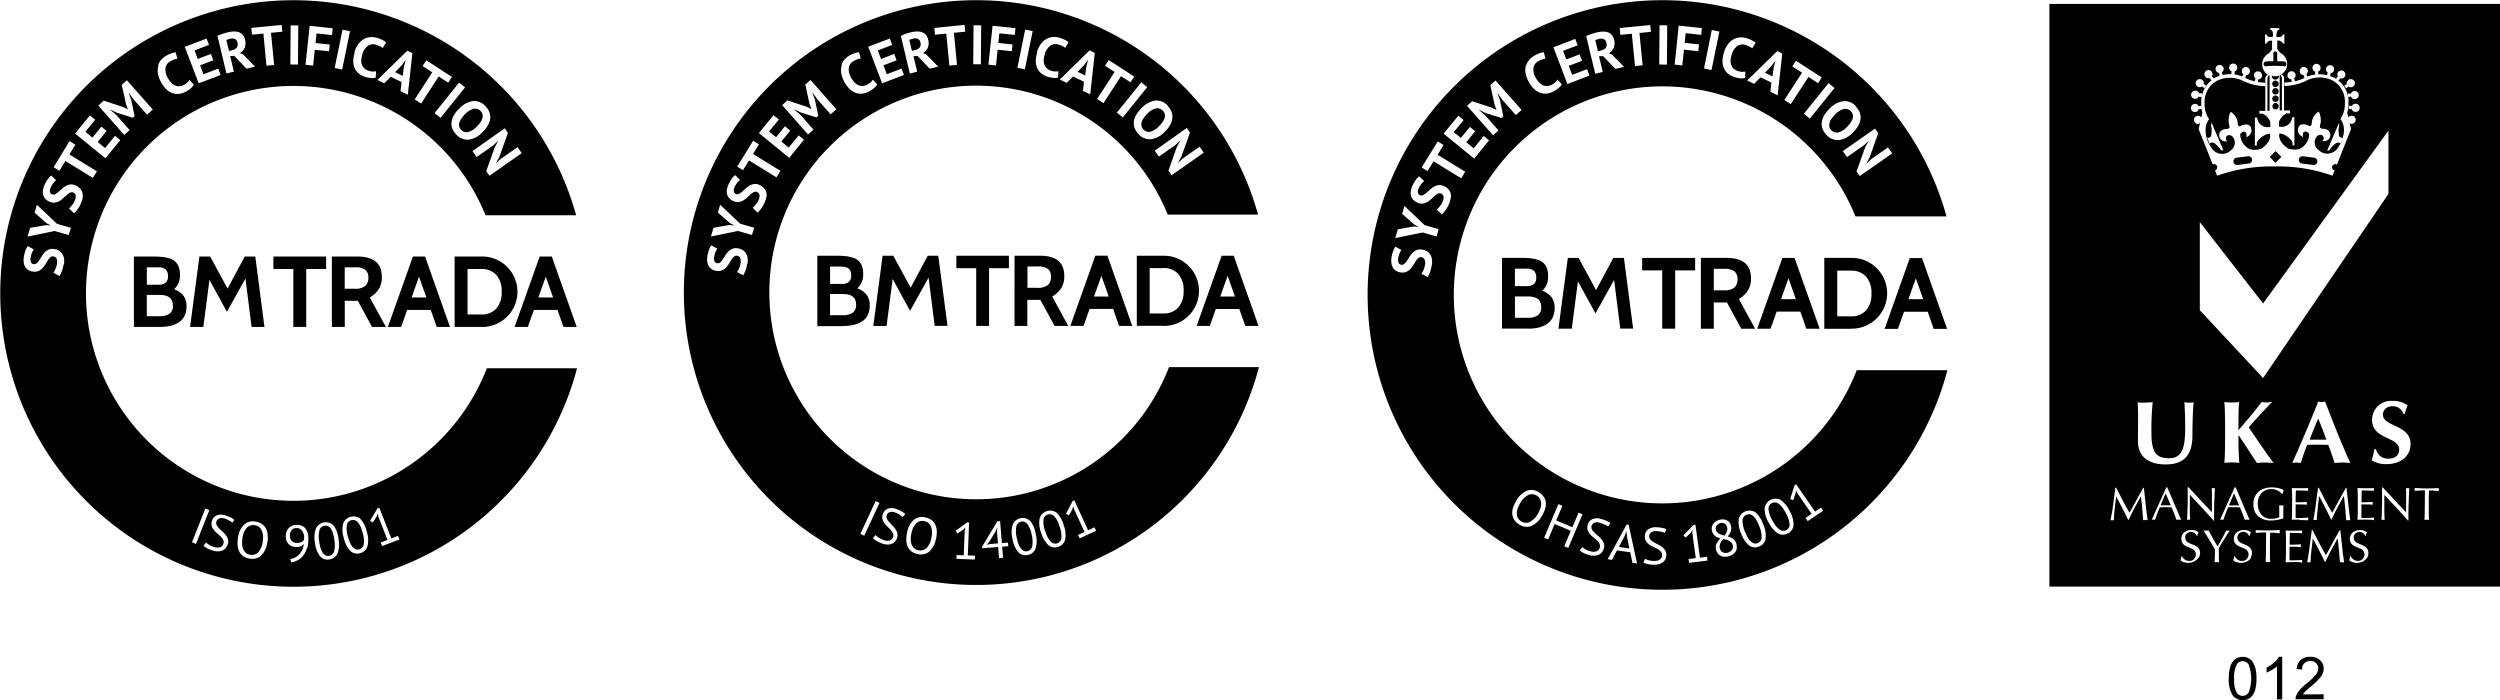 <svg xmlns="http://www.w3.org/2000/svg" viewBox="0 0 393.18 110.117">
  <path d="M25.186 46.39h-2.1v3.337h1.993a2.722 2.722 0 0 0 1.57-.383 1.45 1.45 0 0 0 .54-1.278q0-1.675-2.01-1.677zm-.315-4.35h-1.78v2.737h1.98a1.55 1.55 0 0 0 .94-.295 1.164 1.164 0 0 0 .4-1.01 1.373 1.373 0 0 0-.38-1.122 1.8 1.8 0 0 0-1.14-.31zm.47 9.38h-4.28V40.347h2.99a13.855 13.855 0 0 1 1.43.062 5.976 5.976 0 0 1 1.16.23 2.354 2.354 0 0 1 .9.48 2.165 2.165 0 0 1 .55.81 3.29 3.29 0 0 1 .21 1.23 2.887 2.887 0 0 1-.92 2.33 3.267 3.267 0 0 1 1.47 1.01 2.686 2.686 0 0 1 .48 1.67 3.316 3.316 0 0 1-.35 1.57 2.452 2.452 0 0 1-.94 1.01 4.576 4.576 0 0 1-1.25.5 6.074 6.074 0 0 1-1.42.15zm16.25 0h-2.02l-.97-7.62-2.91 5.24-2.75-5.023-.96 7.4h-2.09l1.47-11.073h1.69l2.74 5.043 2.7-5.043h1.66l1.44 11.076m9.71-9.112h-3.14v9.112h-2.03v-9.112H43v-1.96h8.29v1.96m4.49-.268h-1.566v3.37H55.7a2.61 2.61 0 0 0 1.757-.445 1.662 1.662 0 0 0 .475-1.28 1.56 1.56 0 0 0-.458-1.242 2.625 2.625 0 0 0-1.694-.4zm4.89 9.38h-2.157l-2.242-4.113h-2.05v4.113h-2.03V40.347h4.05q3.8 0 3.81 3.2a3.458 3.458 0 0 1-.49 1.937 4.382 4.382 0 0 1-1.4 1.3l2.53 4.637zm6.384-4.635l-1.154-3.27-1.167 3.27h2.322zm3.716 4.635h-2.082l-.943-2.673h-3.71l-.953 2.673H61l3.94-11.073h1.912zm4.878-9.112H73.53v7.15h2.118a3.042 3.042 0 0 0 2.413-.944 3.845 3.845 0 0 0 .84-2.63 3.853 3.853 0 0 0-.83-2.63 3.043 3.043 0 0 0-2.41-.946zm0 9.112H71.5V40.347h4.144a5.54 5.54 0 1 1 0 11.073zm11.337-4.635l-1.152-3.27-1.168 3.27zM90.7 51.42h-2.08l-.943-2.673h-3.71l-.952 2.673h-2.082l3.943-11.073h1.91zM36.505 7.9a1.28 1.28 0 0 0 .725-.408.894.894 0 0 0 .114-.8.793.793 0 0 0-.383-.544 1.017 1.017 0 0 0-.75-.05c-.12.03-.23.06-.35.094a1.416 1.416 0 0 0-.26.1l.42 1.735zm20.225 75a2.783 2.783 0 0 0-.387-.683 1.218 1.218 0 0 0-.483-.378.914.914 0 0 0-.59-.03.95.95 0 0 0-.725.79 4.29 4.29 0 0 0 .18 1.81 6.31 6.31 0 0 0 .312.91 2.808 2.808 0 0 0 .4.67 1.318 1.318 0 0 0 .482.38.84.84 0 0 0 .56.03.956.956 0 0 0 .73-.79 4.228 4.228 0 0 0-.18-1.82 7.122 7.122 0 0 0-.31-.92zm-4.35 1.03a2.785 2.785 0 0 0-.308-.722 1.2 1.2 0 0 0-.435-.434.907.907 0 0 0-.58-.093.952.952 0 0 0-.814.7 4.286 4.286 0 0 0-.036 1.83 6.284 6.284 0 0 0 .2.95 2.8 2.8 0 0 0 .318.72 1.3 1.3 0 0 0 .436.44.85.85 0 0 0 .56.1.958.958 0 0 0 .82-.7 4.273 4.273 0 0 0 .04-1.83 7.19 7.19 0 0 0-.19-.94zm-4.637.055a1.645 1.645 0 0 0-.22-.486.977.977 0 0 0-.37-.34 1.074 1.074 0 0 0-.528-.11.98.98 0 0 0-.77.33 1.307 1.307 0 0 0-.258.88 1.14 1.14 0 0 0 .324.86 1.115 1.115 0 0 0 .81.27 1.616 1.616 0 0 0 .69-.15.854.854 0 0 0 .4-.35 1.07 1.07 0 0 0 .01-.19v-.17a2.283 2.283 0 0 0-.07-.57zM63.34 11.92l.187-1.435.256-.95-.04-.02-.59.796-1 1.03v.01l1.186.58M40.78 82.91a1.358 1.358 0 0 0-.69-.3 1.4 1.4 0 0 0-1.26.382 2.99 2.99 0 0 0-.7 1.684 4.14 4.14 0 0 0-.05.9 2.433 2.433 0 0 0 .17.784 1.53 1.53 0 0 0 .414.586 1.337 1.337 0 0 0 .683.3 1.41 1.41 0 0 0 1.26-.38 2.943 2.943 0 0 0 .71-1.686 4.29 4.29 0 0 0 .05-.9 2.45 2.45 0 0 0-.175-.787 1.594 1.594 0 0 0-.423-.584zm31.44-63.03a1.116 1.116 0 0 0 .31.543 1.148 1.148 0 0 0 1.05.36 2.9 2.9 0 0 0 1.41-.883 4.285 4.285 0 0 0 .55-.635 2.28 2.28 0 0 0 .32-.64 1.216 1.216 0 0 0 .036-.61 1.236 1.236 0 0 0-1.382-.91 2.924 2.924 0 0 0-1.4.878 4.4 4.4 0 0 0-.556.658 2.246 2.246 0 0 0-.31.65 1.216 1.216 0 0 0-.02.61zm289.964 89.336a2.907 2.907 0 0 1 .345-.444c.14-.15.46-.43.95-.84a13.093 13.093 0 0 0 1.26-1.175 3 3 0 0 0 .55-.814 2 2 0 0 0 .16-.784 1.744 1.744 0 0 0-.56-1.32 2.12 2.12 0 0 0-1.52-.54 2.213 2.213 0 0 0-1.52.49 2.076 2.076 0 0 0-.65 1.43l.84.08a1.35 1.35 0 0 1 .36-.98 1.282 1.282 0 0 1 .94-.36 1.244 1.244 0 0 1 .91.33 1.09 1.09 0 0 1 .35.82 1.7 1.7 0 0 1-.39.99 9.09 9.09 0 0 1-1.47 1.41 8.482 8.482 0 0 0-1.07 1.01 2.973 2.973 0 0 0-.54.89 1.423 1.423 0 0 0-.1.57h4.41v-.79z"/>
  <path d="M76.565 57.92a32.622 32.622 0 1 1-.2-24.063H90.61a46.12 46.12 0 1 0 .145 24.064h-14.19zm2.818-37.74l.5.72-1.35 3.79-.5.92.024.035.69-.654 2.653-1.85.655.94-5.075 3.56-.506-.72 1.34-3.76.514-.95-.025-.03-.71.67-2.628 1.84-.656-.93zm-3.048-3.487a2.74 2.74 0 0 1 .643.982 2.183 2.183 0 0 1 .107 1.04 2.877 2.877 0 0 1-.384 1.052 4.984 4.984 0 0 1-.82 1.03 3.65 3.65 0 0 1-2.17 1.17 2.355 2.355 0 0 1-1.94-.8 2.713 2.713 0 0 1-.65-.987 2.148 2.148 0 0 1-.1-1.037 2.915 2.915 0 0 1 .38-1.043 5 5 0 0 1 .83-1.03 3.656 3.656 0 0 1 2.17-1.174 2.354 2.354 0 0 1 1.95.797zm-3.19-2.946l-3.86 4.79-.94-.757 3.86-4.79zm-6.68-3.36l.585-.9 4.024 2.613-.583.9-1.5-.976-2.76 4.262-1.01-.655 2.77-4.26zm-1.61-2.03l-.717 6.54L63 14.342l.154-1.44-1.7-.825L60.44 13.1l-1.083-.526 4.7-4.6zm-9.11-.17a4.053 4.053 0 0 1 .696-1.37 2.765 2.765 0 0 1 .92-.74 2.362 2.362 0 0 1 1.01-.244 3.124 3.124 0 0 1 .99.142 4.938 4.938 0 0 1 .83.336 3.3 3.3 0 0 1 .53.35l-.53.9a1.71 1.71 0 0 0-.41-.28 4.227 4.227 0 0 0-.62-.24 1.466 1.466 0 0 0-1.27.14 2.432 2.432 0 0 0-.91 1.4 3.34 3.34 0 0 0-.16.86 1.81 1.81 0 0 0 .1.74 1.477 1.477 0 0 0 .38.57 1.744 1.744 0 0 0 .67.37 2.345 2.345 0 0 0 .66.13 1.927 1.927 0 0 0 .52-.05l-.06 1.01a1.867 1.867 0 0 1-.77.06 4.375 4.375 0 0 1-.88-.18 3.125 3.125 0 0 1-.95-.48 2.248 2.248 0 0 1-.66-.79 2.723 2.723 0 0 1-.27-1.13 4.3 4.3 0 0 1 .24-1.47zm-1.877-3.52l1.18.243-1.238 6.026-1.18-.243zM48.7 4.06l3.627.385-.114 1.065-2.43-.257-.16 1.512L51.86 7l-.11 1.067-2.24-.236-.26 2.48-1.2-.12zm-2.988-.07l1.2.01-.05 6.152-1.2-.01.05-6.15zM44.3 3.92l.1 1.066-1.78.174.492 5.056-1.2.117-.49-5.056-1.794.174-.1-1.06zM34.2 5.627c.125-.053.26-.108.406-.165s.295-.107.44-.155.295-.09.437-.132.27-.073.39-.1a4.515 4.515 0 0 1 .845-.12 2.346 2.346 0 0 1 .79.09 1.445 1.445 0 0 1 .636.4 1.657 1.657 0 0 1 .39.777 2.01 2.01 0 0 1-.056 1.278 1.8 1.8 0 0 1-.762.86l.482.165 1.914 1.955-1.35.323-1.92-2.023-.643.037.58 2.453-1.17.28-1.41-5.923zm-5.118 1.738l3.408-1.3.382 1-2.283.87.51 1.338 2.07-.79.38 1-2.08.792.53 1.4 2.32-.885.38 1-3.45 1.315-2.19-5.75zm-4.207 2.876a2.4 2.4 0 0 1 .53-.9 3.1 3.1 0 0 1 .786-.61 5.046 5.046 0 0 1 .82-.36 3.39 3.39 0 0 1 .61-.14l.28 1.01a1.77 1.77 0 0 0-.48.1 4.42 4.42 0 0 0-.61.29 1.464 1.464 0 0 0-.78 1.02 2.444 2.444 0 0 0 .38 1.63 3.166 3.166 0 0 0 .51.71 1.867 1.867 0 0 0 .6.44 1.468 1.468 0 0 0 .68.13 1.7 1.7 0 0 0 .73-.21 2.392 2.392 0 0 0 .55-.39 1.883 1.883 0 0 0 .32-.4l.68.74a1.855 1.855 0 0 1-.49.6 4.464 4.464 0 0 1-.74.5 3.16 3.16 0 0 1-1 .35 2.236 2.236 0 0 1-1.03-.07 2.722 2.722 0 0 1-1-.58 4.335 4.335 0 0 1-.9-1.2 3.994 3.994 0 0 1-.5-1.45 2.73 2.73 0 0 1 .1-1.16zm-8.555 5.59l3.095 1.02.684.34.02-.02-.28-.71-.69-3.12.81-.72 4.07 4.61-.9.8-2.12-2.39-.71-1-.04.04.37.99.54 2.59-.29.26-2.56-.81-.94-.47-.04.03.93.79 2.12 2.4-.86.76-4.07-4.62zm-2.18 2.32l.834.68-1.545 1.9 1.11.91 1.4-1.72.83.68-1.41 1.73 1.16.95 1.57-1.92.83.68-2.34 2.85L11.81 21zm-3.2 4.04l.914.56-.94 1.53 4.326 2.67-.63 1.03-4.323-2.66-.944 1.54-.913-.56zm-.95 19.4a4.886 4.886 0 0 1-.286 1.13 3.367 3.367 0 0 1-.35.7l-.953-.53c.05-.06.1-.13.15-.23a3.488 3.488 0 0 0 .16-.33 4.164 4.164 0 0 0 .15-.39 2.9 2.9 0 0 0 .1-.43 1.56 1.56 0 0 0-.06-.84.61.61 0 0 0-.5-.35.573.573 0 0 0-.48.14 2.325 2.325 0 0 0-.39.47c-.12.19-.25.4-.39.63a3.418 3.418 0 0 1-.47.62 1.924 1.924 0 0 1-.62.44 1.6 1.6 0 0 1-.87.09 1.848 1.848 0 0 1-.74-.25 1.456 1.456 0 0 1-.48-.5 1.853 1.853 0 0 1-.23-.69 3.212 3.212 0 0 1 .02-.85 5.34 5.34 0 0 1 .24-.98 2.613 2.613 0 0 1 .38-.73l.95.52a2.13 2.13 0 0 0-.3.54 3.3 3.3 0 0 0-.21.81 1.066 1.066 0 0 0 .07.67.53.53 0 0 0 .41.29.554.554 0 0 0 .47-.14 2.418 2.418 0 0 0 .4-.47c.13-.19.26-.4.4-.63a3.754 3.754 0 0 1 .47-.62 1.95 1.95 0 0 1 .62-.43 1.5 1.5 0 0 1 .84-.09 2.032 2.032 0 0 1 .82.28 1.575 1.575 0 0 1 .52.54 1.93 1.93 0 0 1 .25.75 3.523 3.523 0 0 1-.03.92zm.806-4.63l-2.2-.63-4.265.88.4-1.37 2.54-.44.66.07.01-.04-.6-.31-1.9-1.68.36-1.24 3.16 3 2.2.63zm2.218-5.9a3.492 3.492 0 0 1-.27.89 4.707 4.707 0 0 1-.582 1.01 3.5 3.5 0 0 1-.523.58l-.79-.77a2.085 2.085 0 0 0 .2-.18 3.214 3.214 0 0 0 .24-.27c.08-.1.16-.22.24-.34a2.42 2.42 0 0 0 .21-.39 1.533 1.533 0 0 0 .17-.82.6.6 0 0 0-.38-.48.574.574 0 0 0-.5 0 2.348 2.348 0 0 0-.5.35c-.18.15-.36.32-.55.5a3.482 3.482 0 0 1-.62.47 1.9 1.9 0 0 1-.72.25 1.6 1.6 0 0 1-.87-.15 1.852 1.852 0 0 1-.65-.45 1.475 1.475 0 0 1-.33-.61 1.848 1.848 0 0 1-.03-.73A3.127 3.127 0 0 1 7 29.1a5.277 5.277 0 0 1 .5-.89 2.67 2.67 0 0 1 .56-.606l.77.754a2.09 2.09 0 0 0-.44.44 3.23 3.23 0 0 0-.43.72 1.076 1.076 0 0 0-.11.66.535.535 0 0 0 .32.383.556.556 0 0 0 .483-.01 2.36 2.36 0 0 0 .51-.34c.174-.15.36-.31.554-.49a3.588 3.588 0 0 1 .62-.46 1.933 1.933 0 0 1 .72-.25 1.5 1.5 0 0 1 .833.15 2.054 2.054 0 0 1 .71.5 1.6 1.6 0 0 1 .356.66 1.935 1.935 0 0 1 .03.8zm17.18 54.23l2.1-5.31.63.25-2.1 5.32zm6.352-3.09a2.5 2.5 0 0 0-.477-.33 3.677 3.677 0 0 0-.76-.32 1.185 1.185 0 0 0-.85 0 .756.756 0 0 0-.38 1.03 2.106 2.106 0 0 0 .37.51c.16.17.34.34.54.51a3.86 3.86 0 0 1 .52.56 1.95 1.95 0 0 1 .34.65 1.318 1.318 0 0 1-.03.78 1.63 1.63 0 0 1-.32.6 1.367 1.367 0 0 1-.52.38 1.76 1.76 0 0 1-.68.14 2.755 2.755 0 0 1-.81-.12 4.45 4.45 0 0 1-.94-.38 2.7 2.7 0 0 1-.54-.38l.4-.51a2.645 2.645 0 0 0 .47.36 3.187 3.187 0 0 0 .76.33 2.317 2.317 0 0 0 .5.1 1.158 1.158 0 0 0 .44-.04.9.9 0 0 0 .35-.2.837.837 0 0 0 .21-.37.784.784 0 0 0-.03-.59 2.07 2.07 0 0 0-.38-.51 6.852 6.852 0 0 0-.55-.5 3.588 3.588 0 0 1-.53-.53 1.91 1.91 0 0 1-.34-.64 1.4 1.4 0 0 1 .03-.8 1.317 1.317 0 0 1 .75-.88 2 2 0 0 1 1.38.01 5.135 5.135 0 0 1 .84.34 2.4 2.4 0 0 1 .55.36zm5.48 3.1a3.44 3.44 0 0 1-.945 2.07 2.094 2.094 0 0 1-1.83.48 2.332 2.332 0 0 1-.98-.37 1.96 1.96 0 0 1-.62-.7 2.626 2.626 0 0 1-.28-.98 4.985 4.985 0 0 1 .06-1.22 3.474 3.474 0 0 1 .94-2.06 2.07 2.07 0 0 1 1.82-.49 2.384 2.384 0 0 1 1 .38 1.94 1.94 0 0 1 .63.71 2.637 2.637 0 0 1 .28.99 4.845 4.845 0 0 1-.05 1.23zm6.264.83a3.535 3.535 0 0 1-.553 1.18 2.637 2.637 0 0 1-.852.76 3.13 3.13 0 0 1-1.082.37l-.158-.52a2.617 2.617 0 0 0 .846-.29 2.337 2.337 0 0 0 .65-.53 2.7 2.7 0 0 0 .43-.71 3.4 3.4 0 0 0 .22-.86 1.2 1.2 0 0 1-.48.38 2 2 0 0 1-.7.12 1.757 1.757 0 0 1-.63-.1 1.553 1.553 0 0 1-.53-.31 1.49 1.49 0 0 1-.37-.51 1.774 1.774 0 0 1-.14-.7 2.252 2.252 0 0 1 .1-.73 1.68 1.68 0 0 1 .32-.58 1.528 1.528 0 0 1 .55-.4 1.966 1.966 0 0 1 .77-.15 1.635 1.635 0 0 1 1.31.51 2.257 2.257 0 0 1 .5 1.51 5.563 5.563 0 0 1-.17 1.63zm4.787.92a1.564 1.564 0 0 1-1.283.93 1.525 1.525 0 0 1-1.514-.56 4.363 4.363 0 0 1-.746-2.09 4.135 4.135 0 0 1 .166-2.25 1.72 1.72 0 0 1 2.795-.4 4.382 4.382 0 0 1 .748 2.14 4.13 4.13 0 0 1-.166 2.25zm4.713-1.14a1.556 1.556 0 0 1-1.164 1.08 1.52 1.52 0 0 1-1.57-.39 4.4 4.4 0 0 1-.986-1.99 4.122 4.122 0 0 1-.1-2.26 1.72 1.72 0 0 1 2.73-.73 4.375 4.375 0 0 1 .994 2.04 4.122 4.122 0 0 1 .097 2.26zm2.307-.03l-.22-.56 1.064-.41-1.44-3.67-.1-.48-.16.48-.6.93-.44-.27 1.17-1.95.28-.11 1.9 4.85 1.04-.41.22.57zM357.67 104.2a4.96 4.96 0 0 1-1.2.782v.792a5.6 5.6 0 0 0 .86-.422 4.223 4.223 0 0 0 .776-.564V110h.82v-6.7h-.526a3.093 3.093 0 0 1-.73.9zm-3.357-.053a1.817 1.817 0 0 0-.668-.623 1.97 1.97 0 0 0-.94-.216 1.86 1.86 0 0 0-1.21.393 2.35 2.35 0 0 0-.723 1.11 6.1 6.1 0 0 0-.244 1.9 4.4 4.4 0 0 0 .66 2.72 2.033 2.033 0 0 0 2.728.3 2.36 2.36 0 0 0 .72-1.11 6.083 6.083 0 0 0 .242-1.9 6.59 6.59 0 0 0-.15-1.57 3.335 3.335 0 0 0-.415-.98zm-.662 4.75a1.1 1.1 0 0 1-1.9 0 4.2 4.2 0 0 1-.38-2.185 4.2 4.2 0 0 1 .43-2.25 1.045 1.045 0 0 1 .9-.477 1.136 1.136 0 0 1 .96.54 6.39 6.39 0 0 1 0 4.372zM132.64 46.243h-2.1v3.328h1.988a2.733 2.733 0 0 0 1.57-.38 1.45 1.45 0 0 0 .543-1.27q0-1.67-2-1.67m-.31-4.33h-1.78v2.73h1.97a1.553 1.553 0 0 0 .94-.29 1.162 1.162 0 0 0 .4-1 1.368 1.368 0 0 0-.38-1.11 1.81 1.81 0 0 0-1.14-.31m.47 9.35h-4.27V40.22h2.98a13.716 13.716 0 0 1 1.43.062 6.058 6.058 0 0 1 1.15.235 2.357 2.357 0 0 1 .9.477 2.154 2.154 0 0 1 .55.812 3.3 3.3 0 0 1 .2 1.228 2.883 2.883 0 0 1-.92 2.32 3.24 3.24 0 0 1 1.47 1.01 2.673 2.673 0 0 1 .48 1.664 3.31 3.31 0 0 1-.34 1.568 2.437 2.437 0 0 1-.94 1 4.544 4.544 0 0 1-1.25.5 5.98 5.98 0 0 1-1.42.158m16.19 0H147l-.96-7.6-2.91 5.232-2.74-5.008-.954 7.38h-2.087l1.46-11.038h1.68l2.73 5.026 2.69-5.026h1.65m11.12 1.956h-3.13v9.082h-2.02v-9.082h-3.12V40.22h8.26m4.48 1.687h-1.56v3.36h1.48a2.6 2.6 0 0 0 1.75-.442 1.662 1.662 0 0 0 .47-1.278 1.56 1.56 0 0 0-.46-1.238 2.6 2.6 0 0 0-1.69-.4m4.87 9.35h-2.15l-2.24-4.1h-2.05v4.1h-2.01V40.22h4.03q3.79 0 3.79 3.185a3.44 3.44 0 0 1-.49 1.932 4.363 4.363 0 0 1-1.4 1.3l2.512 4.62zm6.36-4.62l-1.15-3.26-1.16 3.26zm3.7 4.62H176l-.94-2.67h-3.7l-.95 2.66h-2.074l3.93-11.04h1.9l3.9 11.03zm4.86-9.09h-2.12v7.13h2.11a3.03 3.03 0 0 0 2.4-.95 3.833 3.833 0 0 0 .83-2.62 3.83 3.83 0 0 0-.82-2.62 3.023 3.023 0 0 0-2.4-.95m0 9.08h-4.14V40.22h4.13a5.52 5.52 0 1 1 0 11.037m11.3-4.62l-1.15-3.26-1.16 3.26zm3.71 4.62h-2.08l-.94-2.663h-3.7l-.94 2.664h-2.07l3.93-11.038h1.9l3.9 11.038zM156.8 83.695l.03-.67h-.024l-.24.574-1.01 1.64-.36.43.564-.11 1.19-.1-.14-1.77M143.92 7.88a1.278 1.278 0 0 0 .723-.41.89.89 0 0 0 .113-.8.79.79 0 0 0-.38-.543 1.04 1.04 0 0 0-.75-.05c-.12.03-.24.06-.35.1a1.41 1.41 0 0 0-.264.1L143.42 8zm18.075 75.33a2.785 2.785 0 0 0-.35-.7 1.222 1.222 0 0 0-.46-.408.914.914 0 0 0-.584-.06.95.95 0 0 0-.76.743 4.27 4.27 0 0 0 .07 1.82 6.035 6.035 0 0 0 .26.93 2.8 2.8 0 0 0 .36.69 1.286 1.286 0 0 0 .46.4.826.826 0 0 0 .56.064.95.95 0 0 0 .78-.74 4.236 4.236 0 0 0-.07-1.83 6.8 6.8 0 0 0-.24-.93zm8.86-72.77l.255-.95-.04-.02-.59.796-.996 1.027 1.184.573.19-1.42m-24.78 71.86a1.332 1.332 0 0 0-.67-.34 1.384 1.384 0 0 0-1.27.31 2.95 2.95 0 0 0-.8 1.633 4.01 4.01 0 0 0-.1.89 2.46 2.46 0 0 0 .12.78 1.535 1.535 0 0 0 .376.61 1.344 1.344 0 0 0 .66.34 1.407 1.407 0 0 0 1.282-.3 2.958 2.958 0 0 0 .8-1.63 4.146 4.146 0 0 0 .1-.89 2.364 2.364 0 0 0-.123-.79 1.57 1.57 0 0 0-.38-.62zm33.45-62.48a1.12 1.12 0 0 0 .312.543 1.134 1.134 0 0 0 1.05.35 2.877 2.877 0 0 0 1.4-.88 4.383 4.383 0 0 0 .544-.64 2.344 2.344 0 0 0 .32-.64 1.215 1.215 0 0 0 .032-.61 1.237 1.237 0 0 0-1.38-.91 2.93 2.93 0 0 0-1.39.88 4.41 4.41 0 0 0-.55.65 2.217 2.217 0 0 0-.314.64 1.2 1.2 0 0 0-.02.6z"/>
  <path d="M183.854 57.738a32.525 32.525 0 1 1-.2-23.986h14.2A45.984 45.984 0 1 0 198 57.738zm2.8-37.618l.5.717-1.346 3.776-.5.918.025.04.688-.65 2.64-1.85.66.94-5.06 3.55-.5-.72 1.33-3.75.52-.94-.02-.03-.71.67-2.62 1.84-.65-.93zm-3.03-3.47a2.682 2.682 0 0 1 .64.98 2.165 2.165 0 0 1 .107 1.035 2.866 2.866 0 0 1-.38 1.05 4.985 4.985 0 0 1-.82 1.024 3.626 3.626 0 0 1-2.16 1.16 2.353 2.353 0 0 1-1.94-.8 2.73 2.73 0 0 1-.64-.99 2.12 2.12 0 0 1-.1-1.04 2.828 2.828 0 0 1 .39-1.05 5.024 5.024 0 0 1 .83-1.03 3.652 3.652 0 0 1 2.16-1.17 2.34 2.34 0 0 1 1.94.8zm-4.124-3.707l.934.753-3.85 4.774-.934-.753 3.85-4.773zm-5.71-2.6l.582-.895 4.012 2.6-.582.9-1.5-.972-2.755 4.247-1.007-.654 2.758-4.25zm-1.616-2.023l-.715 6.52-1.14-.552.15-1.435-1.7-.824-1.01 1.01-1.08-.53 4.68-4.59zm-9.083-.16a4.015 4.015 0 0 1 .7-1.365 2.77 2.77 0 0 1 .92-.74 2.39 2.39 0 0 1 1.01-.24 3.063 3.063 0 0 1 .98.14 4.884 4.884 0 0 1 .83.336 3.087 3.087 0 0 1 .52.34l-.53.9a1.8 1.8 0 0 0-.41-.28 4.55 4.55 0 0 0-.62-.24 1.46 1.46 0 0 0-1.27.15 2.42 2.42 0 0 0-.91 1.4 3.33 3.33 0 0 0-.16.86 1.877 1.877 0 0 0 .1.74 1.47 1.47 0 0 0 .38.58 1.72 1.72 0 0 0 .66.37 2.435 2.435 0 0 0 .66.13 1.83 1.83 0 0 0 .51-.05l-.06 1a1.85 1.85 0 0 1-.76.06 4.474 4.474 0 0 1-.87-.18 3.15 3.15 0 0 1-.94-.48 2.217 2.217 0 0 1-.66-.79 2.65 2.65 0 0 1-.27-1.12 4.32 4.32 0 0 1 .24-1.47zm-1.86-3.513l1.18.242-1.23 6.01-1.17-.25zm-5.15-.6l3.62.38-.11 1.064-2.42-.25-.16 1.51 2.23.24-.11 1.06-2.23-.23-.26 2.47-1.19-.12.65-6.1zm-2.97-.074l1.2.01-.05 6.132-1.2-.01zm-1.41-.062l.1 1.07-1.78.18.49 5.04-1.2.12-.49-5.04-1.78.18-.1-1.06zm-9.66 1.54q.22-.08.44-.15c.15-.05.3-.09.44-.13s.27-.07.39-.1a4.58 4.58 0 0 1 .84-.12 2.336 2.336 0 0 1 .79.09 1.487 1.487 0 0 1 .64.4 1.647 1.647 0 0 1 .39.78 2 2 0 0 1-.05 1.28 1.807 1.807 0 0 1-.76.86l.48.17 1.91 1.95-1.34.32-1.91-2.01-.64.04.59 2.45-1.16.28-1.41-5.9c.13-.06.26-.12.41-.17zm-5.5 1.9l3.4-1.29.38 1-2.27.87.51 1.34 2.07-.79.38 1-2.07.79.53 1.4 2.32-.88.38 1-3.44 1.31-2.18-5.73zm-4.2 2.85a2.388 2.388 0 0 1 .53-.89 3.182 3.182 0 0 1 .79-.61 4.91 4.91 0 0 1 .82-.36 3.46 3.46 0 0 1 .61-.14l.28 1.01a1.72 1.72 0 0 0-.48.1 4.416 4.416 0 0 0-.61.28 1.468 1.468 0 0 0-.78 1.02 2.435 2.435 0 0 0 .38 1.63 3.383 3.383 0 0 0 .51.71 1.887 1.887 0 0 0 .6.44 1.487 1.487 0 0 0 .68.13 1.68 1.68 0 0 0 .73-.22 2.377 2.377 0 0 0 .55-.38 1.9 1.9 0 0 0 .32-.4l.68.74a1.82 1.82 0 0 1-.49.6 4.588 4.588 0 0 1-.74.5 3.2 3.2 0 0 1-1 .35 2.245 2.245 0 0 1-1.03-.07 2.7 2.7 0 0 1-1-.58 4.28 4.28 0 0 1-.9-1.19 4.005 4.005 0 0 1-.5-1.44 2.733 2.733 0 0 1 .1-1.17zm-8.53 5.58l3.09 1.02.68.34.03-.02-.28-.71-.68-3.11.82-.72 4.06 4.6-.9.8-2.1-2.38-.71-1-.04.04.37.98.54 2.58-.29.26-2.55-.81-.93-.47-.03.03.94.79 2.11 2.39-.86.76-4.06-4.6zm-4.45 5.14l2.3-2.81.83.68-1.54 1.89 1.1.9 1.4-1.72.83.68-1.4 1.72 1.16.95 1.57-1.92.83.68-2.32 2.85-4.75-3.88zm-1.86 20.55a4.82 4.82 0 0 1-.28 1.13 3.424 3.424 0 0 1-.35.7l-.96-.52a2.13 2.13 0 0 0 .15-.23 2.935 2.935 0 0 0 .16-.32 3.638 3.638 0 0 0 .15-.39 2.92 2.92 0 0 0 .1-.43 1.532 1.532 0 0 0-.06-.83.608.608 0 0 0-.5-.36.57.57 0 0 0-.48.14 2.255 2.255 0 0 0-.39.47c-.12.19-.25.4-.39.63a3.38 3.38 0 0 1-.47.62 1.9 1.9 0 0 1-.62.43 1.568 1.568 0 0 1-.87.09 1.854 1.854 0 0 1-.75-.26 1.445 1.445 0 0 1-.48-.5 1.847 1.847 0 0 1-.23-.69 3.113 3.113 0 0 1 .02-.85 5.28 5.28 0 0 1 .24-.98 2.535 2.535 0 0 1 .38-.73l.95.52a2.1 2.1 0 0 0-.3.54 3.278 3.278 0 0 0-.21.81 1.06 1.06 0 0 0 .08.66.533.533 0 0 0 .42.28.55.55 0 0 0 .46-.14 2.324 2.324 0 0 0 .39-.46c.13-.19.26-.4.4-.62a3.586 3.586 0 0 1 .47-.61 1.94 1.94 0 0 1 .62-.43 1.534 1.534 0 0 1 .84-.09 2.044 2.044 0 0 1 .82.28 1.6 1.6 0 0 1 .52.53 1.942 1.942 0 0 1 .25.75 3.4 3.4 0 0 1-.03.92zm.76-4.52l-2.19-.63-4.26.87.4-1.37 2.52-.44.66.06.01-.04-.6-.31-1.9-1.67.36-1.23 3.15 2.99 2.2.63zm2.26-5.99a3.464 3.464 0 0 1-.27.89 4.98 4.98 0 0 1-.58 1.01 3.477 3.477 0 0 1-.52.58l-.78-.77c.06-.04.13-.1.2-.18a3.392 3.392 0 0 0 .25-.27 3.907 3.907 0 0 0 .25-.33 2.592 2.592 0 0 0 .21-.39 1.525 1.525 0 0 0 .17-.82.6.6 0 0 0-.38-.48.573.573 0 0 0-.5 0 2.207 2.207 0 0 0-.5.35c-.17.15-.35.32-.55.5a3.36 3.36 0 0 1-.62.47 1.922 1.922 0 0 1-.71.25 1.6 1.6 0 0 1-.86-.16 1.848 1.848 0 0 1-.65-.45 1.442 1.442 0 0 1-.33-.61 1.8 1.8 0 0 1-.03-.72 3.173 3.173 0 0 1 .25-.81 5.458 5.458 0 0 1 .49-.88 2.572 2.572 0 0 1 .56-.6l.77.75a2.1 2.1 0 0 0-.44.44 3.252 3.252 0 0 0-.43.72 1.06 1.06 0 0 0-.11.66.527.527 0 0 0 .32.39.55.55 0 0 0 .48-.01 2.382 2.382 0 0 0 .51-.34c.17-.15.36-.32.55-.5a3.472 3.472 0 0 1 .62-.46 1.966 1.966 0 0 1 .71-.25 1.52 1.52 0 0 1 .84.15 2.034 2.034 0 0 1 .71.49 1.64 1.64 0 0 1 .36.66 1.93 1.93 0 0 1 .04.79zm-2.72-5.73l-.95 1.53-.91-.56 2.51-4.07.91.56-.93 1.52 4.31 2.66-.63 1.02zm17.51 58.73l2.4-5.16.61.29-2.4 5.16zm6.64-2.65a2.7 2.7 0 0 0-.45-.35 3.623 3.623 0 0 0-.74-.36 1.166 1.166 0 0 0-.84-.05.757.757 0 0 0-.44 1.01 2.14 2.14 0 0 0 .35.53c.16.17.32.35.51.54a3.912 3.912 0 0 1 .49.58 2.047 2.047 0 0 1 .3.66 1.317 1.317 0 0 1-.06.77 1.587 1.587 0 0 1-.35.57 1.4 1.4 0 0 1-.53.34 1.754 1.754 0 0 1-.68.09 2.636 2.636 0 0 1-.8-.17 4.5 4.5 0 0 1-.91-.43 2.78 2.78 0 0 1-.51-.41l.42-.48a2.7 2.7 0 0 0 .45.38 3.18 3.18 0 0 0 .74.38 2.28 2.28 0 0 0 .49.13 1.142 1.142 0 0 0 .44-.01.913.913 0 0 0 .36-.19.855.855 0 0 0 .25-.36.775.775 0 0 0 0-.59 2.078 2.078 0 0 0-.35-.53 6.456 6.456 0 0 0-.51-.52 3.766 3.766 0 0 1-.5-.57 1.893 1.893 0 0 1-.3-.65 1.36 1.36 0 0 1 .08-.8 1.3 1.3 0 0 1 .8-.83 1.965 1.965 0 0 1 1.37.09 4.937 4.937 0 0 1 .82.38 2.392 2.392 0 0 1 .53.4zm5.24 3.45a3.444 3.444 0 0 1-1.06 2 2.09 2.09 0 0 1-1.85.37 2.35 2.35 0 0 1-.96-.43 1.95 1.95 0 0 1-.57-.74 2.59 2.59 0 0 1-.21-1 4.732 4.732 0 0 1 .12-1.21 3.455 3.455 0 0 1 1.06-2 2.055 2.055 0 0 1 1.84-.37 2.38 2.38 0 0 1 .97.43 1.974 1.974 0 0 1 .58.74 2.63 2.63 0 0 1 .22 1 4.875 4.875 0 0 1-.12 1.21zM153.3 88l-2.885-.11.02-.6 1.136.05.15-3.93.1-.48-.34.37-.91.61-.29-.43 1.84-1.32.29.01-.2 5.18 1.12.04zm5.27-2.1l-.957.08.14 1.75-.634.05-.14-1.75-2.5.2-.02-.265 2.39-3.97.44-.037.28 3.455.96-.07.04.57zm4.3.37a1.557 1.557 0 0 1-1.223 1 1.516 1.516 0 0 1-1.54-.48 4.39 4.39 0 0 1-.864-2.04 4.132 4.132 0 0 1 .03-2.252 1.713 1.713 0 0 1 2.754-.565 4.37 4.37 0 0 1 .87 2.086 4.13 4.13 0 0 1-.03 2.25zm4.655-1.42a1.564 1.564 0 0 1-1.1 1.14 1.515 1.515 0 0 1-1.585-.3 4.367 4.367 0 0 1-1.1-1.92 4.1 4.1 0 0 1-.23-2.242 1.716 1.716 0 0 1 2.673-.883 4.374 4.374 0 0 1 1.11 1.97 4.153 4.153 0 0 1 .23 2.25zm2.274-.18l-.26-.542 1.03-.476-1.65-3.57-.13-.47-.14.483-.54.958-.46-.245 1.04-2 .27-.124 2.17 4.714 1.01-.47.25.55z"/>
  <path d="M166.294 81.918a2.854 2.854 0 0 0-.428-.656 1.217 1.217 0 0 0-.5-.348.92.92 0 0 0-.586.01.95.95 0 0 0-.676.83 4.208 4.208 0 0 0 .282 1.8 5.956 5.956 0 0 0 .364.9 2.823 2.823 0 0 0 .438.645 1.266 1.266 0 0 0 .5.35.834.834 0 0 0 .562 0 .953.953 0 0 0 .683-.83 4.223 4.223 0 0 0-.283-1.8 7.29 7.29 0 0 0-.356-.91zm104.926 2.31a2.35 2.35 0 0 0 .388-.686 1.133 1.133 0 0 0 .017-.64.806.806 0 0 0-.412-.558.905.905 0 0 0-.655-.064.958.958 0 0 0-.362.17 1 1 0 0 0-.24.257.738.738 0 0 0-.11.3.767.767 0 0 0 .018.32.847.847 0 0 0 .19.37 1.067 1.067 0 0 0 .31.245 2.22 2.22 0 0 0 .4.164c.15.048.303.087.456.12zm7.735-73.654l.26-.956-.04-.02-.597.802-1.003 1.034 1.19.58.19-1.44M272.49 85.72a.925.925 0 0 0-.2-.392 1.28 1.28 0 0 0-.335-.26 2.172 2.172 0 0 0-.423-.175c-.153-.045-.31-.086-.474-.124a1.893 1.893 0 0 0-.533.78 1.244 1.244 0 0 0-.044.69 1.1 1.1 0 0 0 .16.35.823.823 0 0 0 .27.25.978.978 0 0 0 .37.12 1.166 1.166 0 0 0 .45-.04 1.267 1.267 0 0 0 .37-.16 1 1 0 0 0 .28-.26.892.892 0 0 0 .15-.35 1.012 1.012 0 0 0-.02-.44zm-30.79-7.763a1.4 1.4 0 0 0-1.312-.127 3.008 3.008 0 0 0-1.3 1.3 4.1 4.1 0 0 0-.393.817 2.462 2.462 0 0 0-.145.792 1.55 1.55 0 0 0 .158.7 1.352 1.352 0 0 0 .518.54 1.413 1.413 0 0 0 1.323.13 2.957 2.957 0 0 0 1.3-1.29 4.068 4.068 0 0 0 .39-.82 2.343 2.343 0 0 0 .14-.8 1.616 1.616 0 0 0-.17-.71 1.348 1.348 0 0 0-.52-.55zM251.8 7.94a1.3 1.3 0 0 0 .73-.41.906.906 0 0 0 .114-.81.794.794 0 0 0-.387-.545 1.032 1.032 0 0 0-.756-.05c-.12.03-.24.06-.35.1a1.247 1.247 0 0 0-.26.1l.42 1.744zm35.9 11.998a1.242 1.242 0 0 0 1.37.907 2.914 2.914 0 0 0 1.415-.89 4.546 4.546 0 0 0 .546-.642 2.37 2.37 0 0 0 .33-.644 1.228 1.228 0 0 0 .04-.62 1.244 1.244 0 0 0-1.39-.92 2.932 2.932 0 0 0-1.4.88 4.236 4.236 0 0 0-.56.66 2.17 2.17 0 0 0-.31.64 1.247 1.247 0 0 0-.02.61zm-31.895 63.608h-.008l-.33.847-.87 1.623 1.663.24-.38-1.82-.075-.89"/>
  <path d="M292.014 58.217a32.792 32.792 0 1 1-.2-24.186h14.316a46.36 46.36 0 1 0 .144 24.19zm2.867-37.988l.51.72-1.35 3.81-.5.92.03.03.69-.66 2.67-1.87.66.94-5.1 3.57-.51-.72 1.35-3.78.52-.96-.02-.04-.71.67-2.64 1.85-.66-.94zm-3.04-3.49a2.712 2.712 0 0 1 .65.98 2.187 2.187 0 0 1 .11 1.04 2.884 2.884 0 0 1-.38 1.06 5.08 5.08 0 0 1-.82 1.03 3.667 3.667 0 0 1-2.18 1.18 2.363 2.363 0 0 1-1.95-.8 2.733 2.733 0 0 1-.65-1 2.12 2.12 0 0 1-.1-1.05 2.847 2.847 0 0 1 .39-1.06 4.963 4.963 0 0 1 .83-1.03 3.666 3.666 0 0 1 2.18-1.18 2.36 2.36 0 0 1 1.96.8zm-3.32-2.9l-3.88 4.81-.94-.76 3.88-4.82zm-6.65-3.38l.59-.9 4.05 2.62-.58.9-1.51-.98-2.78 4.28-1.01-.66 2.78-4.29zm-1.57-2.03l-.73 6.57-1.14-.56.16-1.45-1.71-.83-1.02 1.03-1.08-.53 4.73-4.63zm-9.18-.17a4.05 4.05 0 0 1 .7-1.38 2.746 2.746 0 0 1 .92-.75 2.385 2.385 0 0 1 1.01-.25 3.13 3.13 0 0 1 1 .15 4.954 4.954 0 0 1 .83.34 3.285 3.285 0 0 1 .53.34l-.54.9a1.888 1.888 0 0 0-.41-.28 4.842 4.842 0 0 0-.63-.25 1.477 1.477 0 0 0-1.28.14 2.46 2.46 0 0 0-.91 1.41 3.368 3.368 0 0 0-.16.86 1.87 1.87 0 0 0 .1.74 1.5 1.5 0 0 0 .38.57 1.72 1.72 0 0 0 .67.37 2.4 2.4 0 0 0 .66.13 2.006 2.006 0 0 0 .52-.05l-.06 1.01a1.91 1.91 0 0 1-.77.06 4.382 4.382 0 0 1-.88-.19 3.193 3.193 0 0 1-.95-.48 2.257 2.257 0 0 1-.67-.8 2.714 2.714 0 0 1-.28-1.14 4.387 4.387 0 0 1 .24-1.48zm-1.9-3.54l1.19.24-1.24 6.06-1.18-.25zm-5.21-.69l3.65.38-.11 1.07-2.44-.26-.16 1.52 2.25.24-.11 1.07-2.25-.24-.26 2.48-1.2-.13zM261 3.97l1.21.01-.05 6.18-1.21-.01zm-1.466-.03l.105 1.07-1.8.18.5 5.08-1.2.117-.5-5.08-1.8.175-.1-1.073zm-10.04 1.71c.127-.057.264-.11.41-.168s.3-.11.443-.16.29-.09.43-.13.276-.08.398-.1a4.52 4.52 0 0 1 .85-.12 2.3 2.3 0 0 1 .79.09 1.475 1.475 0 0 1 .64.4 1.686 1.686 0 0 1 .394.78 2.018 2.018 0 0 1-.06 1.285 1.816 1.816 0 0 1-.77.863l.48.167 1.92 1.963-1.36.324-1.93-2.026-.65.036.59 2.464-1.18.29-1.43-5.95zm-1.752.47l.383 1.005-2.3.875.51 1.346 2.09-.793.385 1.007-2.09.8.54 1.413 2.335-.89.38 1.006-3.47 1.32-2.2-5.78zm-7.7 4.122a2.4 2.4 0 0 1 .53-.9 3.133 3.133 0 0 1 .792-.62 4.836 4.836 0 0 1 .82-.367 3.2 3.2 0 0 1 .61-.14l.28 1.014a1.714 1.714 0 0 0-.49.1 4.23 4.23 0 0 0-.62.28 1.472 1.472 0 0 0-.79 1.02 2.457 2.457 0 0 0 .38 1.63 3.192 3.192 0 0 0 .51.71 1.864 1.864 0 0 0 .6.44 1.478 1.478 0 0 0 .68.12 1.665 1.665 0 0 0 .73-.22 2.38 2.38 0 0 0 .55-.39 1.913 1.913 0 0 0 .32-.41l.68.74a1.853 1.853 0 0 1-.494.6 4.536 4.536 0 0 1-.747.5 3.224 3.224 0 0 1-1.01.35 2.206 2.206 0 0 1-1.04-.07 2.7 2.7 0 0 1-1.01-.59 4.322 4.322 0 0 1-.905-1.2 4.033 4.033 0 0 1-.506-1.46 2.733 2.733 0 0 1 .1-1.19zm-8.507 5.68l3.11 1.02.685.335.026-.024-.28-.718-.69-3.14.82-.73 4.1 4.63-.91.8-2.125-2.4-.71-1.01-.04.03.37.993.54 2.6-.29.253-2.57-.81-.94-.48-.03.03.94.8 2.13 2.41-.86.76-4.09-4.63zm-4.507 5.12l2.32-2.84.838.68-1.552 1.9 1.117.91 1.42-1.73.84.68-1.41 1.73 1.17.953 1.58-1.937.84.68-2.34 2.88-4.79-3.91zm-.91 1.204l.92.56-.944 1.53 4.346 2.674-.633 1.03-4.35-2.676-.95 1.54-.92-.565zm-.962 19.5a4.912 4.912 0 0 1-.285 1.14 3.53 3.53 0 0 1-.35.7l-.97-.53a2.28 2.28 0 0 0 .15-.24 2.985 2.985 0 0 0 .17-.33 4.113 4.113 0 0 0 .14-.393 2.89 2.89 0 0 0 .1-.437 1.556 1.556 0 0 0-.07-.843.615.615 0 0 0-.51-.36.573.573 0 0 0-.48.14 2.322 2.322 0 0 0-.39.474l-.39.63a3.46 3.46 0 0 1-.47.62 1.967 1.967 0 0 1-.63.437 1.606 1.606 0 0 1-.88.09 1.884 1.884 0 0 1-.75-.26 1.462 1.462 0 0 1-.48-.5 1.832 1.832 0 0 1-.23-.7 3.083 3.083 0 0 1 .01-.854 5.19 5.19 0 0 1 .24-.992 2.59 2.59 0 0 1 .38-.74l.95.52a2.158 2.158 0 0 0-.3.55 3.343 3.343 0 0 0-.22.817 1.072 1.072 0 0 0 .08.668.537.537 0 0 0 .42.286.554.554 0 0 0 .47-.14 2.34 2.34 0 0 0 .4-.47c.13-.19.26-.4.4-.63a3.7 3.7 0 0 1 .48-.62 1.97 1.97 0 0 1 .62-.44 1.53 1.53 0 0 1 .85-.09 2.018 2.018 0 0 1 .82.28 1.6 1.6 0 0 1 .53.54 1.934 1.934 0 0 1 .25.76 3.56 3.56 0 0 1-.03.93zm.787-4.548l-2.206-.636-4.3.88.4-1.384 2.54-.444.66.064.01-.04-.61-.313-1.92-1.69.36-1.25 3.17 3.017 2.21.636zm2.19-5.966a3.332 3.332 0 0 1-.268.89 4.953 4.953 0 0 1-.588 1.02 3.514 3.514 0 0 1-.53.576l-.79-.77a2.317 2.317 0 0 0 .2-.18 3.46 3.46 0 0 0 .245-.27 4.06 4.06 0 0 0 .246-.34 2.89 2.89 0 0 0 .213-.395 1.563 1.563 0 0 0 .17-.83.6.6 0 0 0-.38-.484.575.575 0 0 0-.5 0 2.282 2.282 0 0 0-.5.35c-.17.15-.35.32-.55.5a3.433 3.433 0 0 1-.62.47 1.973 1.973 0 0 1-.72.25 1.59 1.59 0 0 1-.87-.16 1.878 1.878 0 0 1-.65-.46 1.474 1.474 0 0 1-.33-.61 1.8 1.8 0 0 1-.03-.74 3.153 3.153 0 0 1 .25-.82 5.14 5.14 0 0 1 .5-.89 2.54 2.54 0 0 1 .57-.61l.78.76a2.048 2.048 0 0 0-.44.44 3.258 3.258 0 0 0-.43.72 1.057 1.057 0 0 0-.11.66.53.53 0 0 0 .32.39.565.565 0 0 0 .49-.01 2.427 2.427 0 0 0 .51-.35q.27-.23.56-.5a3.625 3.625 0 0 1 .63-.47 1.93 1.93 0 0 1 .72-.25 1.5 1.5 0 0 1 .84.14 2.022 2.022 0 0 1 .71.49 1.623 1.623 0 0 1 .36.66 1.92 1.92 0 0 1 .02.8zm12.68 51.51a2.11 2.11 0 0 1-1.887-.26 2.333 2.333 0 0 1-.774-.726 2.007 2.007 0 0 1-.307-.9 2.67 2.67 0 0 1 .12-1.02 5.11 5.11 0 0 1 .52-1.11 3.483 3.483 0 0 1 1.67-1.556 2.08 2.08 0 0 1 1.87.252 2.418 2.418 0 0 1 .78.73 1.975 1.975 0 0 1 .31.9 2.62 2.62 0 0 1-.126 1.02 4.877 4.877 0 0 1-.52 1.11 3.473 3.473 0 0 1-1.68 1.56zm5.2 3.166l1.027-2.424-2.537-1.07-1.025 2.423-.626-.264 2.237-5.29.63.266-.97 2.3 2.54 1.07.98-2.3.62.26-2.24 5.29zm6.33-3.4a3.563 3.563 0 0 0-.77-.3 1.184 1.184 0 0 0-.848.02.766.766 0 0 0-.354 1.05 2.122 2.122 0 0 0 .4.5c.17.164.36.33.56.5a4.052 4.052 0 0 1 .55.544 1.99 1.99 0 0 1 .36.64 1.294 1.294 0 0 1 0 .78 1.61 1.61 0 0 1-.3.606 1.405 1.405 0 0 1-.5.39 1.788 1.788 0 0 1-.68.16 2.7 2.7 0 0 1-.82-.105 4.59 4.59 0 0 1-.95-.356 2.922 2.922 0 0 1-.54-.37l.39-.527a2.647 2.647 0 0 0 .48.34 3.152 3.152 0 0 0 .77.315 2.4 2.4 0 0 0 .5.084 1.14 1.14 0 0 0 .44-.06.91.91 0 0 0 .35-.22.855.855 0 0 0 .22-.39.784.784 0 0 0-.05-.6 2.056 2.056 0 0 0-.39-.51 6.734 6.734 0 0 0-.56-.48 3.683 3.683 0 0 1-.55-.52 1.932 1.932 0 0 1-.36-.64 1.39 1.39 0 0 1 .01-.81 1.317 1.317 0 0 1 .74-.9 2.02 2.02 0 0 1 1.39-.03 5.365 5.365 0 0 1 .86.31 2.5 2.5 0 0 1 .57.35l-.36.53a2.615 2.615 0 0 0-.49-.32zm4.4 6.006l-.353-1.654-2.082-.3-.793 1.49-.672-.1 2.99-5.46.31.046 1.32 6.08zm5.21-.613a1.427 1.427 0 0 1-.4.5 1.794 1.794 0 0 1-.62.32 2.778 2.778 0 0 1-.825.1 4.61 4.61 0 0 1-1.015-.12 2.8 2.8 0 0 1-.62-.22l.243-.6a2.613 2.613 0 0 0 .552.22 3.217 3.217 0 0 0 .82.12 2.332 2.332 0 0 0 .51-.04 1.14 1.14 0 0 0 .41-.16.9.9 0 0 0 .28-.29.855.855 0 0 0 .11-.42.79.79 0 0 0-.196-.56 2.032 2.032 0 0 0-.5-.4 6.446 6.446 0 0 0-.66-.33 3.52 3.52 0 0 1-.66-.37 1.888 1.888 0 0 1-.5-.53 1.4 1.4 0 0 1-.19-.79 1.326 1.326 0 0 1 .49-1.05 2.01 2.01 0 0 1 1.337-.36 5.267 5.267 0 0 1 .91.1 2.468 2.468 0 0 1 .63.2l-.22.6a2.712 2.712 0 0 0-.55-.19 3.807 3.807 0 0 0-.82-.1 1.182 1.182 0 0 0-.82.23.763.763 0 0 0-.09 1.1 2.06 2.06 0 0 0 .5.4c.2.12.42.24.66.35a4.083 4.083 0 0 1 .66.4 2 2 0 0 1 .5.53 1.332 1.332 0 0 1 .19.76 1.647 1.647 0 0 1-.15.66zm3.69.62l-.085-.6 1.14-.15-.538-3.93.02-.49-.27.43-.8.77-.36-.37 1.6-1.62.293-.04.71 5.19 1.114-.15.08.6zm7.52-2.36a1.37 1.37 0 0 1-.2.57 1.562 1.562 0 0 1-.44.46 2.06 2.06 0 0 1-.68.3 1.936 1.936 0 0 1-.7.07 1.49 1.49 0 0 1-.575-.17 1.267 1.267 0 0 1-.422-.37 1.565 1.565 0 0 1-.247-.53 1.513 1.513 0 0 1 .04-.93 2.41 2.41 0 0 1 .64-.88 4.038 4.038 0 0 1-.44-.15 1.71 1.71 0 0 1-.38-.22 1.383 1.383 0 0 1-.5-.78 1.5 1.5 0 0 1-.04-.59 1.317 1.317 0 0 1 .2-.51 1.508 1.508 0 0 1 .41-.41 1.918 1.918 0 0 1 .61-.27 1.86 1.86 0 0 1 .63-.06 1.384 1.384 0 0 1 .52.15 1.25 1.25 0 0 1 .4.32 1.277 1.277 0 0 1 .23.48 1.542 1.542 0 0 1 0 .86 2.4 2.4 0 0 1-.51.86 3.72 3.72 0 0 1 .46.16 1.958 1.958 0 0 1 .41.23 1.43 1.43 0 0 1 .31.34 1.512 1.512 0 0 1 .21.48 1.735 1.735 0 0 1 .03.64zm4.522-1.42a1.574 1.574 0 0 1-1.044 1.21 1.526 1.526 0 0 1-1.61-.21 4.4 4.4 0 0 1-1.21-1.88 4.164 4.164 0 0 1-.36-2.24 1.73 1.73 0 0 1 2.64-1.03 4.4 4.4 0 0 1 1.22 1.93 4.15 4.15 0 0 1 .35 2.25zm3.5-.87a1.53 1.53 0 0 1-1.627-.02 4.462 4.462 0 0 1-1.42-1.72 4.155 4.155 0 0 1-.615-2.18 1.73 1.73 0 0 1 2.5-1.34 4.363 4.363 0 0 1 1.44 1.77 4.162 4.162 0 0 1 .612 2.19 1.567 1.567 0 0 1-.895 1.32zm3.116-1.91l-.34-.5.95-.65-2.25-3.27-.21-.44-.05.5-.37 1.05-.49-.16.69-2.17.25-.16 2.98 4.3.93-.64.35.5zm7.73-23.74"/>
  <path d="M276.27 81.865a2.816 2.816 0 0 0-.468-.637 1.228 1.228 0 0 0-.525-.323.914.914 0 0 0-.59.043.956.956 0 0 0-.634.87 4.28 4.28 0 0 0 .383 1.8 6.293 6.293 0 0 0 .416.88 2.935 2.935 0 0 0 .476.626 1.316 1.316 0 0 0 .525.325.846.846 0 0 0 .564-.03.964.964 0 0 0 .643-.87 4.272 4.272 0 0 0-.385-1.8 7.317 7.317 0 0 0-.406-.89zm4.073-2.005a2.823 2.823 0 0 0-.537-.577 1.22 1.22 0 0 0-.56-.26.917.917 0 0 0-.582.112.956.956 0 0 0-.526.94 4.24 4.24 0 0 0 .59 1.736h-.005a6.332 6.332 0 0 0 .518.83 2.927 2.927 0 0 0 .55.57 1.314 1.314 0 0 0 .56.26.85.85 0 0 0 .56-.09.966.966 0 0 0 .54-.94 4.265 4.265 0 0 0-.59-1.74 6.856 6.856 0 0 0-.5-.83zm-39.82-28.177h-4.3v-11.13h3a13.685 13.685 0 0 1 1.44.063 6.13 6.13 0 0 1 1.157.236 2.373 2.373 0 0 1 .9.48 2.186 2.186 0 0 1 .547.82 3.313 3.313 0 0 1 .206 1.236 2.9 2.9 0 0 1-.924 2.338 3.3 3.3 0 0 1 1.47 1.02 2.71 2.71 0 0 1 .48 1.678 3.32 3.32 0 0 1-.35 1.58 2.475 2.475 0 0 1-.95 1.014 4.622 4.622 0 0 1-1.26.506 6.094 6.094 0 0 1-1.43.16zm-.47-9.428h-1.8V45h1.988a1.565 1.565 0 0 0 .95-.3 1.176 1.176 0 0 0 .41-1.016 1.378 1.378 0 0 0-.39-1.128 1.81 1.81 0 0 0-1.15-.31zm.32 4.372h-2.115v3.355h2a2.727 2.727 0 0 0 1.583-.386 1.458 1.458 0 0 0 .55-1.284c0-1.123-.67-1.685-2.02-1.685zm16.475 5.056h-2.023l-.97-7.662-2.93 5.27-2.762-5.04-.965 7.44h-2.1l1.478-11.13h1.693l2.75 5.07 2.71-5.07h1.67l1.45 11.13m9.76-9.16h-3.15v9.16h-2.04v-9.16h-3.15v-1.97h8.33v1.98m9.43 9.16h-2.17l-2.26-4.13h-2.07v4.13h-2.03V40.56h4.06q3.82 0 3.82 3.21a3.467 3.467 0 0 1-.5 1.947 4.43 4.43 0 0 1-1.4 1.31l2.54 4.66zm-4.92-9.43h-1.58v3.39h1.49a2.63 2.63 0 0 0 1.76-.44 1.676 1.676 0 0 0 .48-1.29 1.58 1.58 0 0 0-.46-1.25 2.646 2.646 0 0 0-1.7-.4zm15.07 9.43h-2.09l-.94-2.69h-3.73l-.96 2.69h-2.1l3.96-11.13h1.92l3.94 11.13zm-3.74-4.65l-1.16-3.29-1.17 3.29h2.33zm8.64 4.66h-4.17V40.56h4.17a5.567 5.567 0 1 1 0 11.13zm0-9.15h-2.13v7.19h2.13a3.058 3.058 0 0 0 2.42-.95 3.874 3.874 0 0 0 .83-2.64 3.874 3.874 0 0 0-.83-2.64 3.06 3.06 0 0 0-2.43-.95zm15.13 9.16h-2.1l-.93-2.69h-3.73l-.96 2.69h-2.09l3.96-11.13h1.92l3.94 11.13zm-3.74-4.66l-1.16-3.29-1.17 3.29h2.33zM352 25.93l1.58-.2a.582.582 0 1 0-.14-1.14l-1.583.2a.583.583 0 1 0 .15 1.14zm6.403-14.022a1.76 1.76 0 0 1-1.11 0c0 .016-.013.03-.013.045a.568.568 0 1 0 1.138 0c0-.018-.01-.03-.013-.047zm-.52 13.677l.916-.914-.92-.91-.92.92.91.92"/>
  <circle cx="357.868" cy="13.186" r=".508"/>
  <path d="M357.868 16.195a.51.51 0 0 0 0 1.018.508.508 0 0 0 0-1.017z"/>
  <circle cx="357.868" cy="14.359" r=".508"/>
  <path d="M364.594 65.837c-.486 1.086-.93 2.184-1.346 3.31h2.62c-.417-1.126-.814-2.224-1.274-3.31zm-24.8 13.643h1.615l-.82-1.88-.8 1.88m19.36-69.072a.288.288 0 0 0 .42-.253c0-.187-.02-.4-.21-.467l-.51-.053h-.71V8.343c0-.153-.19-.236-.19-.236h-.24c-.13 0-.17.236-.17.236v1.292h-.79l-.5.053a.453.453 0 0 0-.25.467c0 .2.28.327.47.253a14.928 14.928 0 0 1 2.65 0z"/>
  <path d="M393.18 92.258V.615h-70.867v91.643zm-50.9-10.51l-.066-.218-.332-.87-.355-.87-.88-.025-.99.025c-.358.917-.6 1.57-.72 1.958a1.02 1.02 0 0 0-.252-.022 2.45 2.45 0 0 0-.273.022l2.29-5.108h.146l2.076 4.845.125.263c-.17-.015-.29-.022-.37-.022a2.556 2.556 0 0 0-.41.022zm3.424 6a1.57 1.57 0 0 1-.66.573 2.126 2.126 0 0 1-.92.2 2.2 2.2 0 0 1-.66-.11 1.184 1.184 0 0 1-.53-.3 2.585 2.585 0 0 0 .137-.64h.08a1.817 1.817 0 0 0 .5.56 1.16 1.16 0 0 0 .68.19.958.958 0 0 0 .73-.31 1.054 1.054 0 0 0 .29-.74 1.018 1.018 0 0 0-.73-.92c-.11-.05-.23-.1-.37-.16s-.26-.11-.37-.16a2.3 2.3 0 0 1-.3-.17 1.133 1.133 0 0 1-.51-1.01 1.24 1.24 0 0 1 .46-1.03 1.82 1.82 0 0 1 1.17-.36 1.544 1.544 0 0 1 1.06.34 4.11 4.11 0 0 0-.21.61h-.06a1.032 1.032 0 0 0-.35-.48.915.915 0 0 0-.55-.18.93.93 0 0 0-.66.25.815.815 0 0 0-.26.63.84.84 0 0 0 .31.68 1.35 1.35 0 0 0 .29.18 1.64 1.64 0 0 0 .29.13c.07.03.14.06.2.08a1.16 1.16 0 0 1 .14.06l.19.08a1.02 1.02 0 0 1 .15.07 1.8 1.8 0 0 1 .46.32 1.235 1.235 0 0 1 .31.78 1.594 1.594 0 0 1-.25.87zm-1.294-9.925l-.012.688v1.67l.012.87.045.7a.988.988 0 0 0-.252-.02 1.017 1.017 0 0 0-.252.02c.04-.43.05-.75.06-.96l.05-1.7v-2.46h.13l3.61 3.86.05.05c.02-.17.02-.44.02-.8v-2.35l-.02-.58-.01-.06a2.9 2.9 0 0 0 .32.03 1.288 1.288 0 0 0 .19-.02l-.01.09a.866.866 0 0 1-.01.09l-.03.73-.07 1.74-.02 1.64.02.83h-.1c-.19-.21-.33-.38-.45-.51L346.45 80zm6.067 5.93c-.133.19-.227.325-.28.41l-.8 1.293a6.412 6.412 0 0 0-.445.814l.02 1.487.024.666c-.168-.015-.3-.022-.39-.022a3.132 3.132 0 0 0-.32.03.728.728 0 0 1 .01-.15l.038-.72.01-.73v-.46l-1.787-2.94c.184.02.316.02.4.02a2.757 2.757 0 0 0 .412-.02q.52 1 .71 1.33l.59 1.02a.55.55 0 0 0 .08.13 1.065 1.065 0 0 0 .21-.32q.44-.72.98-1.8l.18-.35c.07 0 .18.01.33.03a.96.96 0 0 0 .24-.02c-.03.04-.1.15-.24.34zm-.663-20.526a9.54 9.54 0 0 0 2.348 0c-.115.738-.115 2.643-.115 4.435 1.287-1.474 3.146-3.724 3.648-4.436a7.214 7.214 0 0 0 .8.073c.26 0 .528-.05.858-.08-.642.62-2.944 3.1-3.688 4 1.23 1.8 3.13 4.6 3.906 5.59-.55-.03-.97-.07-1.39-.07s-.83.04-1.24.07c-.94-1.46-1.92-2.92-2.86-4.37h-.02a42.39 42.39 0 0 0 .12 4.36 9.6 9.6 0 0 0-2.35 0c.09-1.23.11-2.3.11-3.85v-1.89c0-1.56-.02-2.63-.11-3.85zm1.64 13.415h.15l2.074 4.845.125.263c-.165-.015-.288-.022-.364-.022a2.54 2.54 0 0 0-.4.022l-.07-.218-.33-.87-.36-.87-.88-.025-.99.025q-.54 1.375-.72 1.958a1.033 1.033 0 0 0-.26-.022 2.457 2.457 0 0 0-.28.022zm2.553 11.106a1.55 1.55 0 0 1-.658.573 2.13 2.13 0 0 1-.92.2 2.192 2.192 0 0 1-.66-.11 1.184 1.184 0 0 1-.53-.3 2.58 2.58 0 0 0 .13-.64h.08a1.843 1.843 0 0 0 .5.56 1.155 1.155 0 0 0 .67.19.958.958 0 0 0 .73-.31 1.05 1.05 0 0 0 .29-.74 1.02 1.02 0 0 0-.74-.92c-.11-.05-.23-.1-.37-.16s-.26-.11-.37-.16a2.38 2.38 0 0 1-.31-.17 1.134 1.134 0 0 1-.52-1.01 1.246 1.246 0 0 1 .46-1.03 1.83 1.83 0 0 1 1.16-.36 1.535 1.535 0 0 1 1.05.34 4.548 4.548 0 0 0-.21.61h-.07a1.022 1.022 0 0 0-.35-.48.9.9 0 0 0-.56-.18.926.926 0 0 0-.66.25.825.825 0 0 0-.27.63.84.84 0 0 0 .31.68 1.4 1.4 0 0 0 .28.18 1.79 1.79 0 0 0 .28.13c.07.03.13.06.2.08s.1.04.13.06l.18.08a1.17 1.17 0 0 1 .15.07 1.776 1.776 0 0 1 .45.32 1.24 1.24 0 0 1 .31.78 1.58 1.58 0 0 1-.24.87zm4.59-3.873a1.433 1.433 0 0 0-.208-.022l-.78-.068h-.57a1.207 1.207 0 0 0-.01.173l-.03.766v2.92l.04.735.01.04c-.04 0-.1-.01-.17-.02a1.36 1.36 0 0 0-.18-.02 1.85 1.85 0 0 0-.38.03 1.278 1.278 0 0 0 .01-.19l.03-.77.03-2.95v-.76l-.46.01c-.2 0-.36.01-.46.02l-.71.04c0-.1.01-.25.01-.44.11 0 .28.01.5.02s.39.02.5.02l.96.01.91-.03.91-.04a1.588 1.588 0 0 0-.02.23 2.262 2.262 0 0 0 .01.23zm.26-6.225a2.025 2.025 0 0 0-.74-.544 2.25 2.25 0 0 0-.91-.19 2.213 2.213 0 0 0-.87.178 2.033 2.033 0 0 0-.713.51 2.39 2.39 0 0 0-.537 1.626 3.014 3.014 0 0 0 .154.96 1.932 1.932 0 0 0 2.05 1.39 2.556 2.556 0 0 0 1.17-.24v-1.196q0-.447-.02-.666c.19.014.3.02.36.02a.764.764 0 0 0 .32-.044v.218l-.02.732v1.12a6.09 6.09 0 0 1-1.99.334 3.217 3.217 0 0 1-1.44-.322 2.2 2.2 0 0 1-1.01-.962 2.778 2.778 0 0 1-.26-1.306 2.623 2.623 0 0 1 .37-1.42 2.32 2.32 0 0 1 1.02-.892 3.476 3.476 0 0 1 1.48-.3 4.845 4.845 0 0 1 .93.082 4.02 4.02 0 0 1 .86.274.214.214 0 0 0 .05.034.192.192 0 0 1 .05.025l-.1.31-.08.27h-.08zm2.76 10.764c-.396-.016-.7-.023-.9-.023-.07 0-.177 0-.32.01s-.25.01-.323.01-.16 0-.3.01-.24.01-.31.01l.046-.91.01-2.51-.01-.64c0-.08-.013-.4-.036-.94l.79.03h1.055c.16 0 .41 0 .75-.02a.694.694 0 0 1-.01.1c-.01.05-.01.08-.01.11a.9.9 0 0 0 .02.22c-.07 0-.17-.01-.3-.02l-.36-.02-.73-.02h-.54l-.04 1.1v.75h.74l.39-.02.33-.01.32-.02c-.03.14-.04.21-.04.22s.01.08.03.22a6.43 6.43 0 0 0-.66-.05l-.4-.01h-.73v1.5q0 .42.01.64c.44 0 .88-.01 1.32-.03a3.96 3.96 0 0 0 .66-.06c0 .19 0 .34.01.44zm.082-6.7c-.07 0-.18 0-.32.006s-.25.005-.33.005-.16 0-.3.006-.24.01-.31.01l.04-.91.01-2.5-.01-.64c0-.09-.01-.4-.04-.94l.79.03h1.05-.01c.17 0 .42-.01.75-.02a.7.7 0 0 1-.02.1.934.934 0 0 0-.01.12.92.92 0 0 0 .02.22c-.07 0-.17-.01-.3-.02s-.25-.02-.36-.02l-.73-.02h-.54l-.04 1.1v.75h.74l.39-.02.33-.01.33-.01c-.03.14-.04.21-.04.22s.01.08.03.22a6.41 6.41 0 0 0-.65-.05l-.4-.01h-.73v1.5q0 .43.01.64c.44 0 .88-.01 1.31-.03a3.96 3.96 0 0 0 .67-.06c0 .2 0 .34.01.44l-.51-.01c-.4-.01-.7-.02-.9-.02zm-1.19-8.9c.7-1.546 2.85-6.494 4.08-9.664a2.14 2.14 0 0 0 1.08 0c1.22 3.17 2.89 7.4 3.98 9.664-.46-.03-.86-.072-1.26-.072s-.82.042-1.22.072c-.3-.947-.63-1.905-.99-2.85-.62-.013-1.22-.03-1.84-.03-.5 0-.99.017-1.49.03a27.15 27.15 0 0 0-.98 2.85 5.066 5.066 0 0 0-.67-.072 6.723 6.723 0 0 0-.72.076zm7.87 15.586a2.11 2.11 0 0 0-.37.022l-.23-2.667-.14-1.088-1.03 1.888-.39.758c-.06.114-.14.268-.23.464l-.28.59h-.08l-.4-.825c-.12-.244-.26-.52-.42-.832s-.33-.63-.5-.96l-.57-1.082-.32 2.863-.03.74v.16h-.29a2.07 2.07 0 0 0-.23.01v-.07l.25-1.51.35-2.66.05-.36.05-.48h.13l.99 1.94c.36.69.73 1.35 1.12 2l.31-.56q.13-.23.26-.48l.96-1.77.29-.5.35-.62h.09l.35 3.19c.03.31.07.66.13 1.03l.12.88a3.01 3.01 0 0 0-.32-.02zm.61-6.65l-.23-2.668-.14-1.087-1.03 1.888-.39.76c-.06.113-.14.267-.23.463l-.28.59h-.08l-.4-.825c-.12-.24-.25-.52-.41-.83s-.33-.63-.5-.96-.36-.69-.57-1.08l-.32 2.87-.04.74v.16h-.29a2.1 2.1 0 0 0-.23.01v-.07l.25-1.51.35-2.65.05-.36.06-.48h.12v-.01l.99 1.94c.36.68.73 1.35 1.12 2l.31-.56q.13-.23.25-.47l.96-1.77.29-.5.35-.62h.09l.35 3.19q.05.47.13 1.03c.05.37.09.66.11.88a3.013 3.013 0 0 0-.32-.02 2.14 2.14 0 0 0-.37.02zm3.25 6a1.554 1.554 0 0 1-.66.572 2.126 2.126 0 0 1-.92.2 2.2 2.2 0 0 1-.66-.112 1.2 1.2 0 0 1-.53-.3 2.62 2.62 0 0 0 .14-.64h.07a1.844 1.844 0 0 0 .5.554 1.163 1.163 0 0 0 .67.187.958.958 0 0 0 .73-.3 1.05 1.05 0 0 0 .29-.74 1.02 1.02 0 0 0-.73-.92c-.11-.05-.23-.1-.37-.16s-.26-.11-.37-.16a2.388 2.388 0 0 1-.31-.17 1.136 1.136 0 0 1-.52-1 1.246 1.246 0 0 1 .46-1.03 1.83 1.83 0 0 1 1.17-.36 1.535 1.535 0 0 1 1.05.34 4.752 4.752 0 0 0-.21.61H372a1.022 1.022 0 0 0-.35-.48.9.9 0 0 0-.556-.18.922.922 0 0 0-.657.25.83.83 0 0 0-.267.63.84.84 0 0 0 .31.68 1.4 1.4 0 0 0 .29.18 1.8 1.8 0 0 0 .29.13l.2.08s.1.04.133.06l.183.08a1.17 1.17 0 0 1 .15.08 1.776 1.776 0 0 1 .453.32 1.235 1.235 0 0 1 .31.78 1.594 1.594 0 0 1-.24.87zm.68-6.01c-.4-.014-.7-.02-.9-.02-.07 0-.18 0-.32.005s-.25.005-.33.005-.16 0-.3.006-.24.005-.31.005l.05-.91.01-2.5-.01-.64c0-.09-.01-.4-.04-.94l.79.03h1.05c.17 0 .42 0 .75-.02a.767.767 0 0 1-.01.1.534.534 0 0 0-.01.12.757.757 0 0 0 .02.22c-.08 0-.17-.01-.3-.02s-.25-.02-.36-.02l-.73-.02h-.54l-.03 1.1v.75h.74l.39-.02.33-.01.32-.02-.04.22.03.22a6.41 6.41 0 0 0-.65-.04l-.4-.01h-.73v1.5c0 .28 0 .5.01.64.45 0 .88-.01 1.32-.03a3.965 3.965 0 0 0 .66-.06c0 .19 0 .34.02.44zm6-4.91l-.01.086-.04.725-.07 1.74-.03 1.64.02.83h-.1l-.45-.51-1.2-1.33-2.04-2.17-.01.69v1.67l.01.87.05.7a.988.988 0 0 0-.26-.02 1.017 1.017 0 0 0-.25.03c.03-.43.05-.75.05-.96l.04-1.7v-2.46h.12l3.6 3.86.05.05c.01-.17.02-.44.02-.8V77.4l-.02-.58-.01-.06a3 3 0 0 0 .32.02 1.372 1.372 0 0 0 .18-.02.783.783 0 0 0-.02.083zm.88-.082c.11 0 .28.012.5.023l.5.03.96.02.91-.02.9-.03a1.6 1.6 0 0 0-.02.23c0 .05 0 .12.02.23a1.336 1.336 0 0 0-.21-.02l-.78-.07h-.56a1.216 1.216 0 0 0-.01.18l-.03.77V81l.04.733.01.044c-.04 0-.1-.01-.17-.02a1.37 1.37 0 0 0-.18-.015 1.85 1.85 0 0 0-.38.035 1.15 1.15 0 0 0 .01-.187l.03-.766.03-2.944v-.76l-.46.013c-.2 0-.36.01-.46.02l-.71.043c.01-.1.02-.245.02-.435zm-1.15-13.02c-.17.43-.27.763-.46 1.376h-.2a1.69 1.69 0 0 0-1.74-1.2 1.368 1.368 0 0 0-1.49 1.25c0 2.058 4.35 1.544 4.35 4.7 0 1.862-1.52 3.143-3.79 3.143a4.157 4.157 0 0 1-2.31-.6 13.622 13.622 0 0 0 .41-1.766h.27a1.865 1.865 0 0 0 1.97 1.5c1.12 0 1.67-.64 1.67-1.41 0-2.1-4.27-1.54-4.27-4.7a2.977 2.977 0 0 1 3.22-2.97 3.783 3.783 0 0 1 2.35.69zm-3.01-33.238l-19.72 28.962-9.95-10.662V34.93l9.95 12.795 19.72-27.185zm-5.26-12.9a.634.634 0 0 1-.56-.608l-.02.178-.41-.044.05-.494.41.044-.02.123a.63.63 0 0 1 .67-.47.64.64 0 1 1-.14 1.27zm-1.01-5.045a.64.64 0 1 1-.14.956l.09.16-.36.22-.27-.42.36-.22.07.11a.64.64 0 0 1 .24-.78zm-23.94.2a.633.633 0 0 1 1.12.584l.06-.11.35.22-.26.42-.36-.22.1-.15a.637.637 0 0 1-.82.13.64.64 0 0 1-.21-.88zm-.16 1.508a.63.63 0 0 1 .62.54v-.123h.41v.4a4.256 4.256 0 0 1 1.5-2.437l-.27-.313.14-.117a.63.63 0 0 1-.82-.122.638.638 0 1 1 .96 0l.09-.08.27.32-.15.13a3.415 3.415 0 0 1 .42-.28 5.667 5.667 0 0 1 .76-.28l-.1.03-.11-.4.17-.05a.63.63 0 0 1-.69-.45.638.638 0 1 1 .87.41l.12-.03.11.4a5.3 5.3 0 0 1 1.37-.14v-.39h.18a.64.64 0 1 1 .2 0h.12v.42h-.16a5.207 5.207 0 0 1 1.39.34l.1-.33.17.05a.632.632 0 0 1-.34-.75.643.643 0 0 1 .8-.43.637.637 0 0 1 .42.8.626.626 0 0 1-.7.44l.12.04-.12.4-.04-.01a.577.577 0 0 0 .05.03 7.134 7.134 0 0 0 1.47.51l.1-.39.17.04a.636.636 0 0 1-.37-.73.64.64 0 0 1 1.24.32.634.634 0 0 1-.68.46l.12.03-.09.37a7.87 7.87 0 0 0 1.15.13v.54a8.613 8.613 0 0 1-3.37-.78h-.01l-.01-.01a4.6 4.6 0 0 0-4.21-.04 3.777 3.777 0 0 0-1.92 3.48l.01.02-.01.03a4.37 4.37 0 0 0 .48 2.13l.23.36a2.825 2.825 0 0 0-.56 1.76 4.69 4.69 0 0 0 .85 2.61 1.97 1.97 0 0 0 3.17.5 1.455 1.455 0 0 0 .145-2.21s-.7-.45-.95.2c0 0-.1.45.2.6a1 1 0 0 1-1.21-.6s-.4-1.06.9-1.31c0 0 .81.1.654-.5a2.954 2.954 0 0 1 .2-2.21 2.3 2.3 0 0 1 1.11 1.86s0 .75.7.25c1.35-.4 1.41.5 1.41.5.3.958-.76 1.41-.76 1.41a1.305 1.305 0 0 0-.06-.752c-.5-.4-.9.25-.9.25a2.5 2.5 0 0 0 .8 1.86 1.84 1.84 0 0 0 1.56.6c.954-.05 1.054-.25 1.054-.25 1.61-1.11 1.26-2.267 1.26-2.267a2.09 2.09 0 0 0-.56.1 3.027 3.027 0 0 0-1.51 1.26v.5h-.3v-4.41h.36a1.65 1.65 0 0 0 1.41 1.5h.652v-.8a2.292 2.292 0 0 0-1.205-1.31h-.51v-.45h.93v-5.16c-.006-.21.334-.534.334-.534l.2.14-.202.4v5.15h.34v-5.53a1.95 1.95 0 0 1-.1-3.52l.04-.066c.43-.4.45-.61.45-.61V6.4a1.556 1.556 0 0 0-.366 0l-.1.044s-.4.15-.4.41h-.24v-1.44h.24c0 .256.4.406.4.406h.12l.35.004s.13.056.13-.294h.027l-.05-.472s-.15-.4-.41-.4v-.24h1.44v.242c-.26 0-.4.4-.4.4l-.06.473c0 .35.14.294.14.294l.37-.006h.1s.4-.15.4-.4h.243v1.43h-.25c0-.25-.4-.41-.4-.41a.617.617 0 0 0-.47-.04v1.25s.02.2.45.6l.015.05a1.95 1.95 0 0 1-.08 3.54v5.53h.35v-5.15l-.2-.4.2-.14s.346.33.34.54v5.15h.92v.46h-.5a2.3 2.3 0 0 0-1.21 1.31v.8h.66a1.647 1.647 0 0 0 1.4-1.51h.355v4.43h-.3v-.5a3.04 3.04 0 0 0-1.51-1.26 2.122 2.122 0 0 0-.55-.1s-.35 1.16 1.26 2.27c0 0 .1.2 1.055.25a1.837 1.837 0 0 0 1.56-.6 2.5 2.5 0 0 0 .8-1.86s-.4-.65-.9-.25a1.306 1.306 0 0 0-.05.75s-1.06-.45-.75-1.41c0 0 .05-.9 1.4-.5.71.5.71-.25.71-.25a2.3 2.3 0 0 1 1.1-1.86 2.955 2.955 0 0 1 .2 2.21c-.15.61.66.5.66.5 1.3.25.91 1.31.91 1.31a1 1 0 0 1-1.21.6c.3-.15.2-.6.2-.6-.26-.65-.96-.2-.96-.2a1.455 1.455 0 0 0 .15 2.21 1.97 1.97 0 0 0 3.17-.5 4.765 4.765 0 0 0 .85-2.61 2.828 2.828 0 0 0-.56-1.76l.226-.37a4.3 4.3 0 0 0 .48-2.13v-.05a3.78 3.78 0 0 0-1.92-3.48 4.6 4.6 0 0 0-4.2.04l-.01.01-.01.01a8.583 8.583 0 0 1-3.36.79v-.54a8 8 0 0 0 1.156-.12l-.1-.36.12-.03a.63.63 0 0 1-.68-.46.64.64 0 1 1 .87.42l.18-.04.1.39a7.193 7.193 0 0 0 1.48-.51l.044-.03-.04.01-.11-.4.114-.04a.627.627 0 0 1-.7-.44.638.638 0 1 1 .88.38l.18-.05.1.34a5.183 5.183 0 0 1 1.39-.33h-.17v-.413h.125a.632.632 0 0 1-.543-.62.64.64 0 0 1 1.28 0 .63.63 0 0 1-.54.62h.176v.39a5.35 5.35 0 0 1 1.37.14l.11-.4.12.04a.637.637 0 1 1 .87-.41.63.63 0 0 1-.685.46l.17.05-.103.4-.1-.03a6.037 6.037 0 0 1 .76.28 4.553 4.553 0 0 1 .425.28l-.15-.13.27-.315.09.083a.636.636 0 1 1 .97 0 .627.627 0 0 1-.81.12l.13.11-.26.31a4.253 4.253 0 0 1 1.5 2.44l.01-.4h.42v.14a.63.63 0 0 1 .62-.54.64.64 0 1 1 0 1.28.628.628 0 0 1-.62-.55h-.01v.18h-.39a3.81 3.81 0 0 1 .04.99 4.715 4.715 0 0 1-.19 1.52l.172.75a.624.624 0 0 1 .64-.28.64.64 0 1 1-.244 1.26c-.08-.01-.124-.08-.19-.12l.22.95-2.22 5.6a.49.49 0 0 0-.76.42.493.493 0 0 0 .4.48l-.33.84a25.467 25.467 0 0 0-8.954-1.46h-.24a25.448 25.448 0 0 0-8.957 1.46l-.333-.85a.5.5 0 0 0-.162-.976.475.475 0 0 0-.2.05l-2.21-5.56.22-.94c-.06.04-.11.1-.19.12a.64.64 0 0 1-.25-1.26.616.616 0 0 1 .64.28l.177-.75a4.57 4.57 0 0 1-.18-1.528 3.725 3.725 0 0 1 .04-.98h-.39V15a.63.63 0 0 1-.61.543.64.64 0 0 1-.01-1.28zm2.47 5.458l.07-.43 1.87 4.36h-.37a3.643 3.643 0 0 0-.81-.93c-.63-.6-1-.1-1-.1l-.4-1.04c.33.27.63-.13.63-.13a3.512 3.512 0 0 0 0-1.7zm20.09-.43l.07.44a3.525 3.525 0 0 0 0 1.72s.3.4.63.14l-.4 1.04s-.37-.5-1 .1a3.753 3.753 0 0 0-.8.94H366l1.87-4.36zm-22.69-2.95a.63.63 0 0 1 .68.47l-.02-.12.41-.04.05.5-.41.05-.02-.18a.634.634 0 1 1-.7-.66zm-7.75 46.98a10.862 10.862 0 0 0 1.17-.07 43.51 43.51 0 0 0-.2 4.87c0 3.4 1 3.95 2.86 3.95 2.29 0 2.45-2.4 2.45-4.99 0-1.28-.05-2.54-.12-3.82a4.3 4.3 0 0 0 .73.08 4.1 4.1 0 0 0 .72-.07c-.09.82-.19 2.81-.19 5.22 0 3.23-1.45 4.56-4.22 4.56-2.45 0-4.35-1.04-4.35-3.66 0-1.5.02-2.25.02-3.25 0-1.47-.03-2.4-.06-2.86a11.01 11.01 0 0 0 1.17.07zm-5.16 16.87l.35-2.65.05-.36.05-.48h.13l.99 1.94c.36.68.73 1.35 1.12 2l.31-.56q.13-.23.26-.47l.96-1.77.28-.5.35-.62h.09l.35 3.19c.03.31.07.66.13 1.03s.08.67.11.88a3.012 3.012 0 0 0-.32-.02 2.108 2.108 0 0 0-.37.02l-.23-2.67-.14-1.09-1.03 1.89-.39.76-.22.47-.28.59h-.08l-.4-.82c-.12-.24-.26-.52-.42-.83s-.33-.63-.5-.96l-.57-1.09-.32 2.86-.04.74v.16h-.28a2.074 2.074 0 0 0-.23.01v-.07z"/>
  <path d="M351.35 77.6l-.8 1.88h1.614l-.814-1.88"/>
  <circle cx="357.868" cy="15.533" r=".508"/>
  <path d="M362.123 25.73l1.587.2a.583.583 0 1 0 .144-1.142l-1.585-.2a.58.58 0 1 0-.15 1.14z"/>
</svg>
